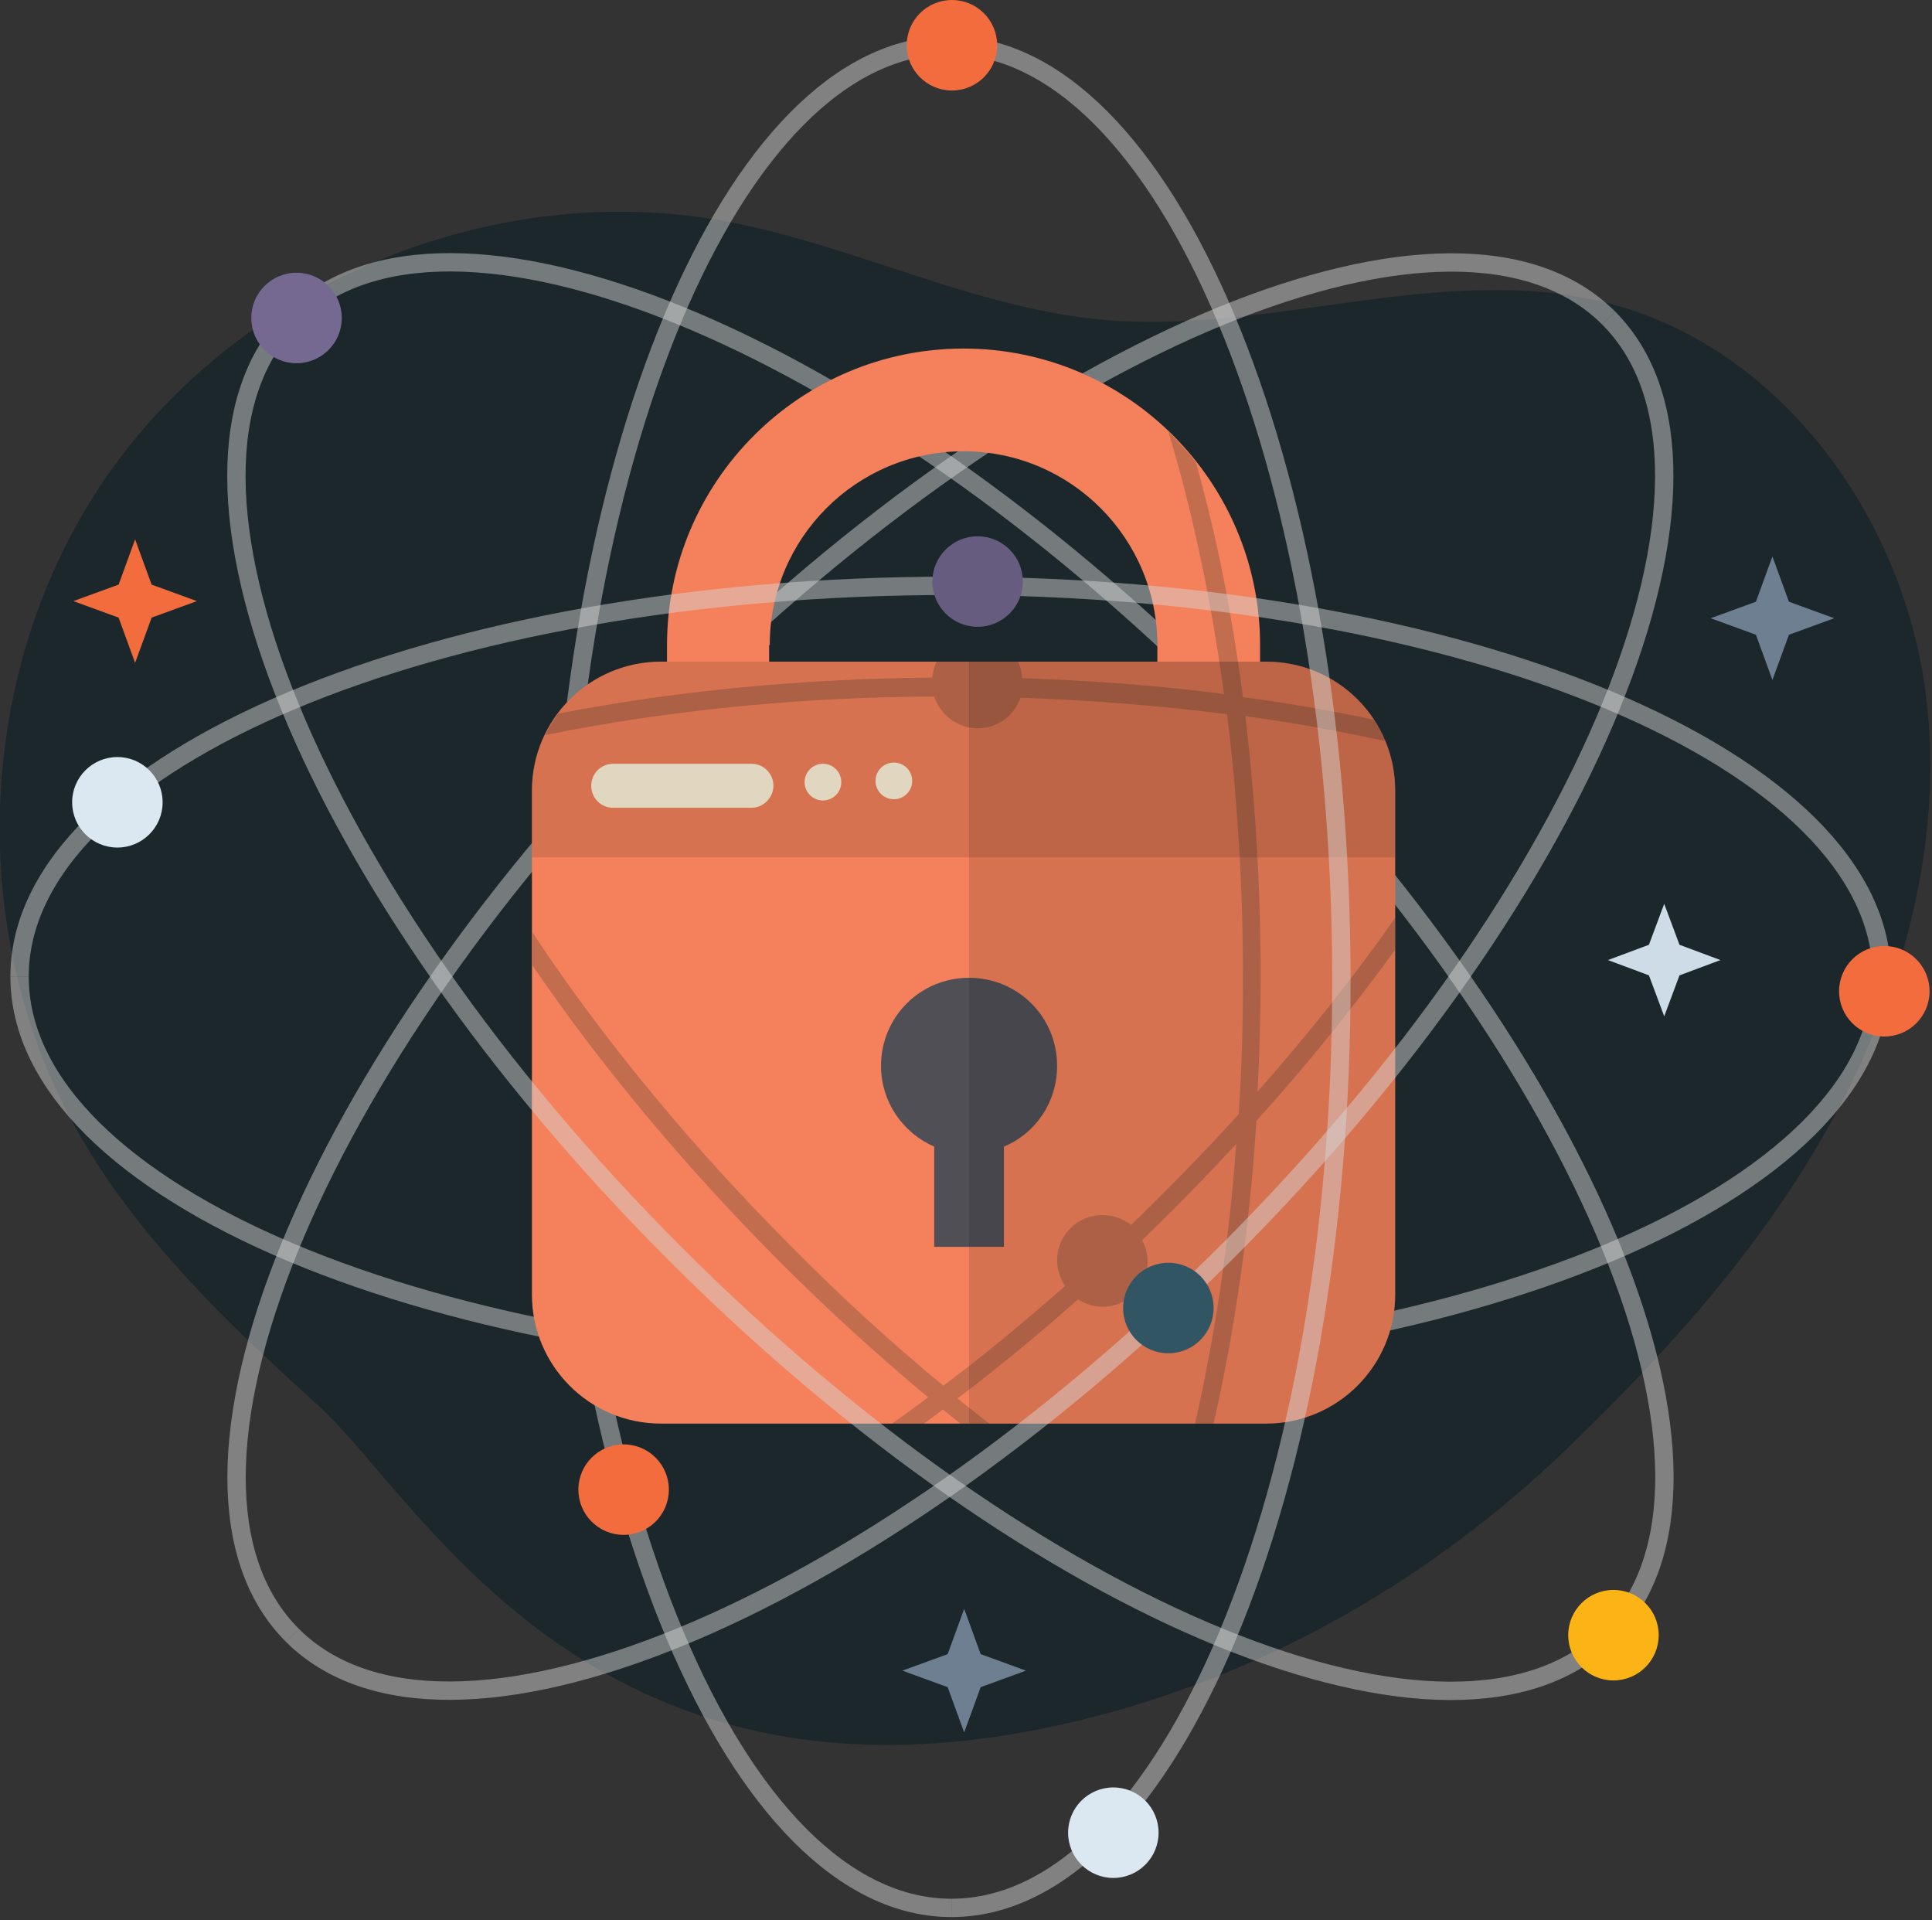 <svg width="316" height="314" viewBox="0 0 316 314" fill="none" xmlns="http://www.w3.org/2000/svg">
<rect x="0" y="0" width="316" height="314" fill="#333333" stroke="none"/>
<g clip-path="url(#clip0)">
<path d="M12.3 184.3C22.1 202 37 216.2 52 229.8C69.1 245.2 97.7 301.6 178.7 280.8C207.9 273.3 234.5 257.9 256.2 237C269.4 224.3 281.9 210.8 292.1 195.6C308.4 171.4 318.8 141.9 314.9 112.9C311 83.9 290.7 56.3 262.3 49.4C235.7 42.9 207.8 54.7 180.5 52.3C159.1 50.4 139.3 39.9 118.2 36.1C80.9 29.4 40.4 45.9 18.3 76.7C-3.8 107.5 -6.1 151.2 12.3 184.3Z" fill="#1C272B"/>
<path opacity="0.48" d="M155.7 312C120.4 312.1 91.7 243.9 91.5 159.8C91.3 75.7 119.9 7.5 155.2 7.4" stroke="#D4D4D4" stroke-width="3" stroke-miterlimit="10"/>
<path opacity="0.48" d="M47.8 267.4C22.9 242.5 50.8 174 110.3 114.6C169.8 55.2 238.2 27.1 263.1 52" stroke="#D4D4D4" stroke-width="3" stroke-miterlimit="10"/>
<path opacity="0.48" d="M47.8 52C72.7 27.1 141.2 55 200.6 114.5C260 174 288.1 242.4 263.1 267.3" stroke="#D4D4D4" stroke-width="3" stroke-miterlimit="10"/>
<path opacity="0.48" d="M307.7 159.7C307.7 195 239.5 223.6 155.4 223.6C71.3 223.6 3.2 195 3.2 159.7" stroke="#D4D4D4" stroke-width="3" stroke-miterlimit="10"/>
<path opacity="0.12" d="M158.5 57V73.7C175.6 74.2 189.4 88.2 189.4 105.4V111.5H158.5V128.2H206.1V105.4C206.1 79.1 184.8 57.5 158.5 57Z" fill="black"/>
<path d="M207.1 108.2H206.1V105.5C206.1 78.8 184.4 57 157.6 57C130.9 57 109.1 78.7 109.1 105.5V108.2H108.1C96.5 108.2 87 117.6 87 129.3V211.7C87 223.3 96.4 232.8 108.1 232.8H207.1C218.7 232.8 228.2 223.4 228.2 211.7V129.3C228.2 117.6 218.8 108.2 207.1 108.2ZM125.9 105.5C125.9 88 140.1 73.8 157.6 73.8C175.1 73.8 189.3 88 189.3 105.5V108.2H125.8V105.5H125.9Z" fill="#F4815B"/>
<path d="M172.9 174.3C172.9 166.3 166.5 159.9 158.5 159.9C150.5 159.9 144.1 166.3 144.1 174.3C144.1 180.2 147.7 185.3 152.8 187.5V203.9H164.2V187.5C169.3 185.4 172.9 180.3 172.9 174.3Z" fill="#504F56"/>
<path d="M122.9 132.1H100.3C98.3 132.1 96.7 130.5 96.7 128.5C96.7 126.5 98.3 124.9 100.3 124.9H122.9C124.9 124.9 126.5 126.5 126.5 128.5C126.5 130.4 124.9 132.1 122.9 132.1Z" fill="#FFF2D9"/>
<path d="M134.6 130.9C136.257 130.9 137.6 129.557 137.6 127.9C137.6 126.243 136.257 124.9 134.6 124.9C132.943 124.9 131.6 126.243 131.6 127.9C131.6 129.557 132.943 130.9 134.6 130.9Z" fill="#FFF2D9"/>
<path d="M146.2 130.7C147.857 130.7 149.2 129.357 149.2 127.7C149.2 126.043 147.857 124.7 146.2 124.7C144.543 124.7 143.2 126.043 143.2 127.7C143.2 129.357 144.543 130.7 146.2 130.7Z" fill="#FFF2D9"/>
<path opacity="0.12" d="M207.1 108.2H158.5V232.8H207.1C218.7 232.8 228.2 223.4 228.2 211.7V129.3C228.2 117.6 218.8 108.2 207.1 108.2Z" fill="black"/>
<path opacity="0.23" d="M198.5 232.8C202 217.4 204.4 200.7 205.5 183.3C213.8 174.1 221.4 164.7 228.2 155.3V150.1C221.6 159.5 214.1 169 205.7 178.5C206 172.3 206.2 166.1 206.2 159.8C206.2 145.1 205.3 130.8 203.7 117.1C211.6 118.2 219.3 119.6 226.6 121.2C226.1 120 225.5 118.8 224.7 117.7C217.8 116.2 210.7 115 203.3 114C201.5 100.4 199 87.6 195.6 75.6C194.2 73.8 192.7 72.2 191.1 70.6C195 83.5 198.1 98 200.2 113.5C189.6 112.1 178.5 111.3 167.2 110.9C167.1 109.9 166.9 109 166.5 108.2H153.2C152.8 109 152.6 109.8 152.5 110.8C131 111 110.3 113 91.3 116.7C90.5 117.8 89.8 118.9 89.2 120.2C108.5 116.3 130 114 152.8 113.9C153.8 116.9 156.6 119.1 159.9 119.1C163.2 119.1 165.9 117 166.9 114.1C178.6 114.5 189.9 115.4 200.7 116.8C202.4 130.5 203.3 145 203.3 159.9C203.3 167.5 203.1 174.9 202.6 182.2C198.7 186.5 194.7 190.7 190.5 194.9C188.7 196.7 186.9 198.5 185 200.3C183.7 199.3 182.1 198.7 180.3 198.7C176.2 198.7 172.9 202 172.9 206.1C172.9 207.6 173.4 209.1 174.2 210.3C167.6 216.1 161 221.6 154.3 226.6C145.9 219.7 137.6 212.1 129.6 204C113 187.4 98.6 169.9 87.1 152.5V157.9C98.3 174.3 111.9 190.6 127.4 206.2C135.3 214.1 143.5 221.6 151.8 228.5C149.7 230.1 147.6 231.6 145.5 233.1H150.7C151.9 232.2 153.1 231.4 154.2 230.5C155.3 231.4 156.4 232.2 157.4 233.1H162.2C160.3 231.6 158.5 230.2 156.6 228.7C163.2 223.7 169.8 218.3 176.3 212.5C177.5 213.2 178.8 213.7 180.3 213.7C184.4 213.7 187.7 210.4 187.7 206.3C187.7 205.1 187.4 203.9 186.8 202.8C188.7 201 190.6 199.1 192.5 197.2C195.8 193.9 199 190.5 202.2 187.1C201 203.5 198.6 219 195.4 233.1H198.5V232.8Z" fill="#1C272B"/>
<path opacity="0.12" d="M207.1 108.2H108.1C96.5 108.2 87 117.6 87 129.3V140.2H228.2V129.3C228.2 117.6 218.8 108.2 207.1 108.2Z" fill="black"/>
<path opacity="0.48" d="M263.1 267.4C238.2 292.3 169.7 264.4 110.3 204.9C50.9 145.4 22.8 77 47.8 52" stroke="#D4D4D4" stroke-width="3" stroke-miterlimit="10"/>
<path opacity="0.48" d="M3.2 159.7C3.2 124.4 71.4 95.8 155.5 95.8C239.6 95.8 307.8 124.4 307.8 159.7" stroke="#D4D4D4" stroke-width="3" stroke-miterlimit="10"/>
<path d="M48.5 59.4C52.587 59.4 55.9 56.087 55.9 52C55.9 47.913 52.587 44.6 48.5 44.6C44.413 44.6 41.1 47.913 41.1 52C41.1 56.087 44.413 59.4 48.5 59.4Z" fill="#766991"/>
<path d="M263.9 274.8C267.987 274.8 271.3 271.487 271.3 267.4C271.3 263.313 267.987 260 263.9 260C259.813 260 256.5 263.313 256.5 267.4C256.5 271.487 259.813 274.8 263.9 274.8Z" fill="#FCB315"/>
<path d="M102 251C106.087 251 109.4 247.687 109.4 243.6C109.4 239.513 106.087 236.2 102 236.2C97.913 236.2 94.6 239.513 94.6 243.6C94.6 247.687 97.913 251 102 251Z" fill="#F36C3D"/>
<path d="M19.2 138.6C23.287 138.6 26.6 135.287 26.6 131.2C26.6 127.113 23.287 123.8 19.2 123.8C15.113 123.8 11.8 127.113 11.8 131.2C11.8 135.287 15.113 138.6 19.2 138.6Z" fill="#DBE8F1"/>
<path d="M159.9 102.5C163.987 102.5 167.3 99.187 167.3 95.1C167.3 91.013 163.987 87.7 159.9 87.7C155.813 87.7 152.5 91.013 152.5 95.1C152.5 99.187 155.813 102.5 159.9 102.5Z" fill="#655C80"/>
<path d="M308.2 169.5C312.287 169.5 315.6 166.187 315.6 162.1C315.6 158.013 312.287 154.7 308.2 154.7C304.113 154.7 300.8 158.013 300.8 162.1C300.8 166.187 304.113 169.5 308.2 169.5Z" fill="#F36C3D"/>
<path opacity="0.48" d="M263.1 52C288 76.9 260.1 145.4 200.6 204.8C141.1 264.2 72.7 292.3 47.8 267.4" stroke="#D4D4D4" stroke-width="3" stroke-miterlimit="10"/>
<path d="M191.1 221.3C195.187 221.3 198.5 217.987 198.5 213.9C198.5 209.813 195.187 206.5 191.1 206.5C187.013 206.5 183.7 209.813 183.7 213.9C183.7 217.987 187.013 221.3 191.1 221.3Z" fill="#315562"/>
<path opacity="0.48" d="M155.2 7.4C190.5 7.3 219.2 75.5 219.4 159.6C219.6 243.7 191 311.9 155.7 312" stroke="#D4D4D4" stroke-width="3" stroke-miterlimit="10"/>
<path d="M155.7 14.8C159.787 14.8 163.1 11.487 163.1 7.4C163.1 3.313 159.787 0 155.7 0C151.613 0 148.3 3.313 148.3 7.4C148.3 11.487 151.613 14.8 155.7 14.8Z" fill="#F36C3D"/>
<path d="M182.1 307.1C186.187 307.1 189.5 303.787 189.5 299.7C189.5 295.613 186.187 292.3 182.1 292.3C178.013 292.3 174.7 295.613 174.7 299.7C174.7 303.787 178.013 307.1 182.1 307.1Z" fill="#DBE8F1"/>
<path fill-rule="evenodd" clip-rule="evenodd" d="M22.1 88.2L19.4 95.6L12 98.3L19.4 101L22.1 108.4L24.8 101L32.2 98.3L24.8 95.6L22.1 88.2Z" fill="#F36C3D"/>
<path fill-rule="evenodd" clip-rule="evenodd" d="M289.9 91L287.2 98.4L279.8 101.1L287.2 103.8L289.9 111.2L292.6 103.8L300 101.1L292.6 98.4L289.9 91Z" fill="#6D7F91"/>
<path fill-rule="evenodd" clip-rule="evenodd" d="M157.7 263.1L155 270.5L147.6 273.2L155 275.9L157.7 283.3L160.4 275.9L167.8 273.2L160.4 270.5L157.7 263.1Z" fill="#6D7F91"/>
<path fill-rule="evenodd" clip-rule="evenodd" d="M272.2 147.8L269.7 154.5L263 157L269.7 159.5L272.2 166.2L274.7 159.5L281.4 157L274.7 154.5L272.2 147.8Z" fill="#CDDCE6"/>
</g>
<defs>
<clipPath id="clip0">
<rect width="315.8" height="313.5" fill="white"/>
</clipPath>
</defs>
</svg>
